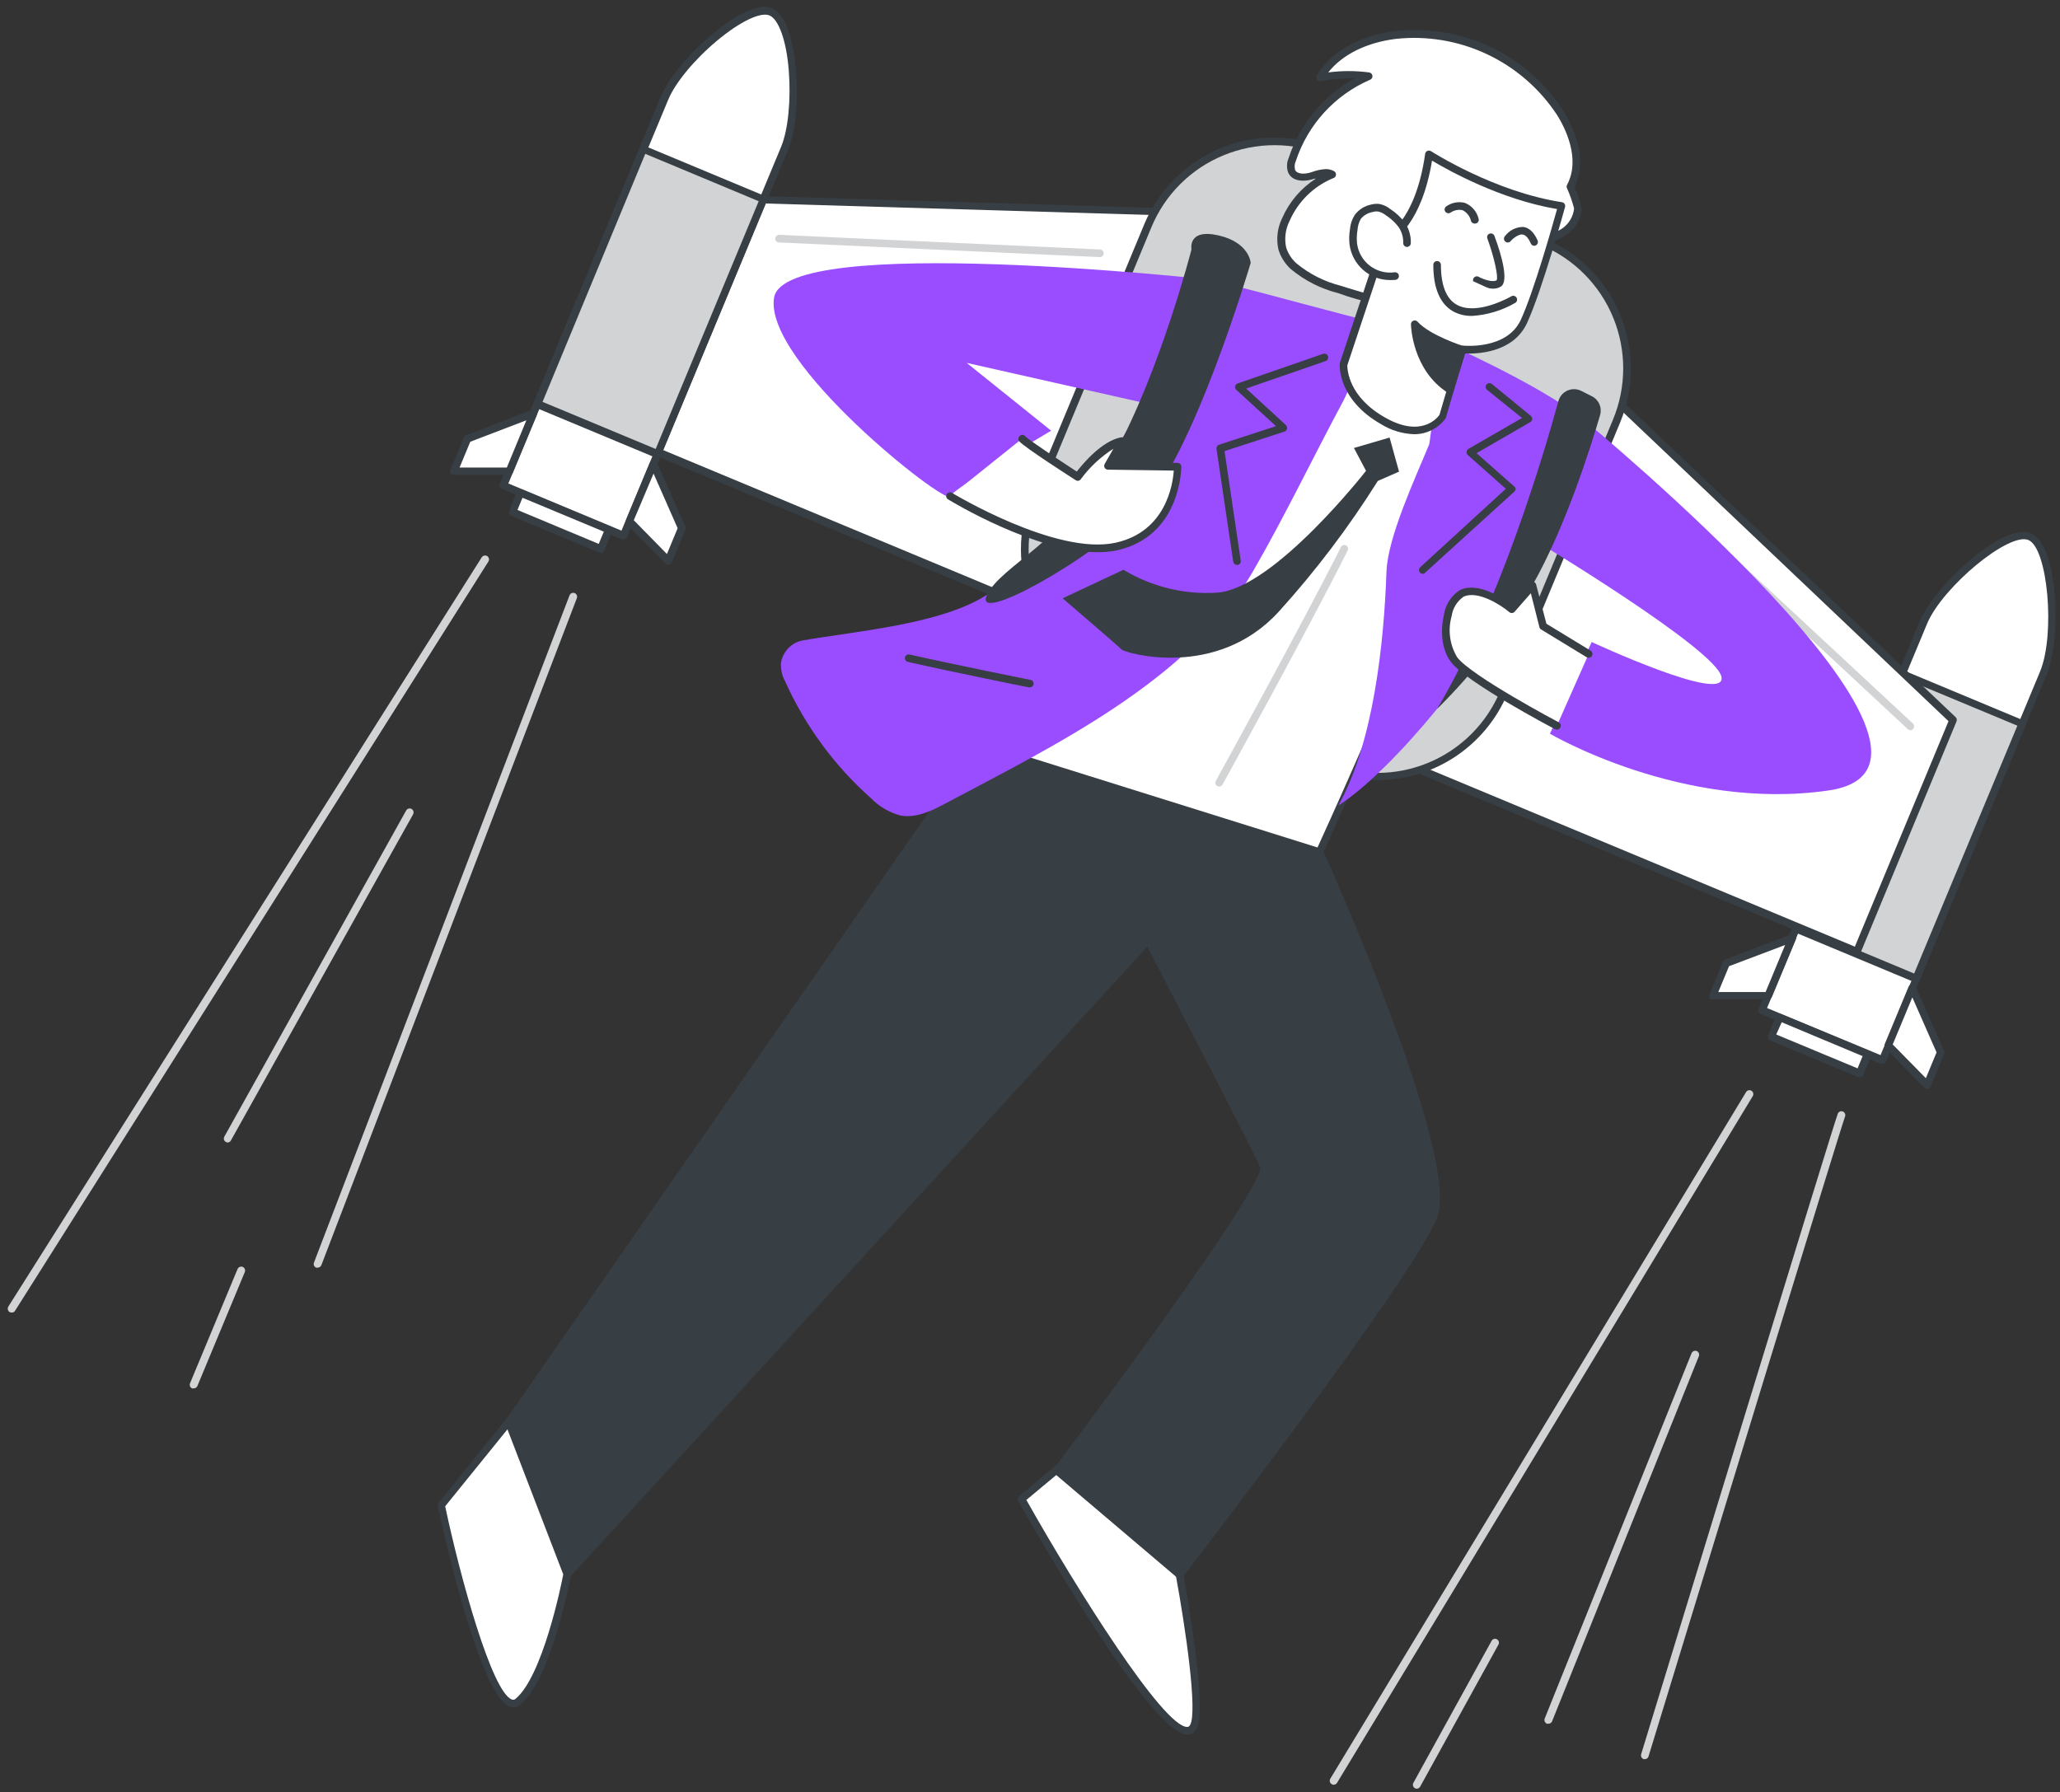 <svg fill="none" height="181" viewBox="0 0 208 181" width="208" xmlns="http://www.w3.org/2000/svg"><rect x="0" y="0" width="208" height="181" fill="#333333" stroke="none"/><path d="m110.296 145.444-7.154 5.934s15.16 26.996 17.363 22.991c1.067-1.937-1.405-15.373-1.405-15.373" fill="#fff"/><path d="m119.875 175.161c-3.707 0-15.712-21.177-17.063-23.591-.044-.078-.059-.169-.043-.257.015-.088.06-.168.127-.227l7.154-5.973c.039-.032.084-.056.132-.071s.099-.021.149-.016.099.019.144.043c.044.023.084.055.116.094s.057.084.072.132.02.099.015.149c-.004.051-.019.1-.042.144-.024.045-.056.085-.095.117l-6.908 5.765c5.066 8.986 13.817 22.922 16.242 22.922.064-.003.125-.024.177-.06.051-.037.091-.088.115-.147.768-1.33-.461-9.763-1.443-15.105-.018-.1.004-.203.062-.286.057-.084.145-.141.245-.16.1-.016.203.007.287.064s.144.144.166.244c.253 1.391 2.456 13.613 1.358 15.612-.087.182-.224.336-.395.444-.171.107-.37.164-.572.163z" fill="#373e44"/><path d="m190.049 107.048-12.128-5.05 16.258-39.126c1.535-3.767 8.39-9.678 10.746-8.701 2.357.976 2.963 9.993 1.397 13.759z" fill="#fff"/><path d="m190.049 107.432c-.048.011-.098.011-.146 0l-12.128-5.05c-.093-.04-.168-.114-.207-.207-.038-.097-.038-.204 0-.3l16.257-39.118c1.536-3.636 8.444-10.062 11.23-8.909 2.787 1.153 3.117 10.623 1.605 14.259l-16.25 39.118c-.034.066-.086.12-.15.157s-.138.054-.211.05zm-11.629-5.642 11.46 4.758 16.119-38.764c1.536-3.759.768-12.43-1.189-13.252-1.958-.823-8.667 4.727-10.232 8.456z" fill="#373e44"/><path d="m188.604 106.428-8.915-3.715-.808 1.945 8.915 3.715z" fill="#fff"/><path d="m187.792 108.77c-.05.011-.103.011-.153 0l-8.912-3.713c-.047-.019-.09-.048-.126-.084s-.065-.079-.084-.126-.029-.098-.028-.149c0-.051.011-.101.031-.148l.806-1.937c.018-.047.046-.09.082-.126.035-.035.078-.063.125-.082.093-.038.198-.038.292 0l8.919 3.713c.047.019.09.048.126.084s.065.079.084.126.029.098.028.149c0 .051-.011.101-.031.148l-.806 1.922c-.039.093-.114.168-.207.208-.047.016-.097.021-.146.015zm-8.443-4.305 8.213 3.421.507-1.238-8.168-3.42z" fill="#373e44"/><path d="m204.185 73.064-12.133-5.055-10.691 25.734 12.133 5.055z" fill="#d1d3d4"/><path d="m193.48 99.192c-.05.011-.102.011-.153 0l-12.128-5.058c-.047-.018-.09-.046-.125-.082-.036-.036-.064-.078-.082-.125-.039-.094-.039-.199 0-.292l10.692-25.735c.04-.093.114-.168.208-.208.096-.038.203-.038.299 0l12.128 5.058c.093.039.167.114.206.207s.039.199.001.292l-10.692 25.735c-.034.064-.085.117-.148.154-.062.037-.133.055-.206.054zm-11.629-5.65 11.422 4.766 10.424-25.028-11.422-4.758z" fill="#373e44"/><path d="m172.924 100.56 5.604-.03 2.417-5.812-6.655 2.552z" fill="#fff"/><path d="m172.924 100.945c-.064 0-.126-.016-.182-.045-.057-.029-.105-.072-.141-.124-.03-.056-.046-.118-.046-.181s.016-.125.046-.181l1.367-3.29c.018-.049.047-.094.084-.131.037-.037.081-.066.131-.084l6.655-2.552c.07-.026.147-.031.22-.015.074.016.141.054.194.107.053.054.088.122.102.196.014.074.005.15-.025.219l-2.418 5.811c-.027.07-.074.13-.136.173-.061.042-.135.065-.209.065h-5.612zm1.658-3.375-1.083 2.606h4.775l1.973-4.75z" fill="#373e44"/><path d="m194.586 109.592-3.923-4.004 2.41-5.812 2.887 6.526z" fill="#fff"/><path d="m194.593 109.977c-.103 0-.203-.042-.276-.116l-3.93-4.004c-.053-.054-.088-.122-.103-.195-.015-.074-.009-.15.018-.22l2.418-5.819c.031-.068.081-.126.143-.167.063-.041.136-.063.21-.064.074-.001.147.02.21.059.062.04.112.096.143.164l2.879 6.534c.021.047.032.098.032.15 0 .051-.011.102-.032.15l-1.366 3.289c-.025.059-.064.111-.114.151-.049.04-.108.068-.17.08zm-3.485-4.505 3.347 3.406 1.082-2.606-2.448-5.558z" fill="#373e44"/><path d="m70.572 19.964 73.367 2.191 53.256 50.579-9.71 23.36-126.623-52.77z" fill="#fff"/><path d="m187.485 96.479c-.048.011-.097.011-.145 0l-126.654-52.77c-.047-.018-.089-.046-.125-.082-.036-.036-.064-.078-.082-.125-.038-.094-.038-.199 0-.292l9.71-23.36c.032-.07.082-.129.146-.171.064-.042.138-.065.215-.067l73.367 2.191c.094.001.185.036.254.1l53.294 50.518c.055.055.093.126.108.202s.007.156-.023.228l-9.703 23.399c-.04.093-.114.168-.207.208-.049.018-.101.026-.154.023zm-126.124-53.362 125.925 52.478 9.457-22.768-52.965-50.295-72.922-2.175z" fill="#373e44"/><path d="m155.781 24.415-21.785-9.077c-7.053-2.939-15.15.405-18.085 7.468l-11.358 27.338c-2.934 7.063.405 15.171 7.458 18.11l21.786 9.077c7.053 2.939 15.149-.405 18.084-7.468l11.358-27.338c2.934-7.063-.404-15.171-7.458-18.11z" fill="#d1d3d4"/><path d="m139.103 78.799c-1.876-.002-3.733-.376-5.465-1.099l-21.792-9.078c-3.481-1.45-6.245-4.224-7.684-7.714-1.44-3.49-1.437-7.409.008-10.896l11.36-27.35c1.448-3.486 4.219-6.254 7.703-7.695 3.485-1.441 7.399-1.438 10.881.008l21.792 9.086c3.481 1.45 6.245 4.224 7.685 7.714 1.439 3.49 1.436 7.409-.009 10.896l-11.36 27.342c-1.083 2.592-2.905 4.807-5.239 6.367-2.333 1.56-5.074 2.396-7.88 2.404zm-10.431-64.139c-1.76.004-3.501.351-5.128 1.022-1.635.671-3.122 1.66-4.373 2.909-1.252 1.249-2.244 2.735-2.919 4.37l-11.36 27.342c-1.369 3.297-1.375 7.003-.016 10.304 1.358 3.301 3.97 5.926 7.262 7.299l21.799 9.124c3.296 1.363 6.998 1.36 10.292-.009 3.293-1.369 5.909-3.993 7.271-7.293l11.361-27.342c1.372-3.298 1.382-7.006.026-10.311-1.356-3.305-3.966-5.936-7.257-7.315l-21.785-9.055c-1.637-.69-3.396-1.046-5.173-1.045z" fill="#373e44"/><path d="m62.958 54.086-12.136-5.058 16.242-39.118c1.535-3.767 8.39-9.678 10.746-8.701 2.357.976 2.971 9.993 1.405 13.759z" fill="#fff"/><path d="m62.958 54.47c-.048.011-.098.011-.146 0l-12.136-5.112c-.094-.041-.168-.117-.207-.211s-.039-.201-0-.296l16.258-39.118c.768-1.822 2.794-4.289 5.181-6.28 1.244-1.03 4.314-3.351 6.049-2.629s2.257 4.543 2.403 6.149c.276 3.075 0 6.288-.768 8.11l-16.258 39.118c-.026.079-.077.148-.144.196-.068.048-.149.074-.232.073zm-11.629-5.65 11.422 4.766 16.12-38.765c.714-1.722 1.006-4.758.768-7.748-.238-2.99-1.029-5.127-1.934-5.511s-2.971.607-5.266 2.514c-2.295 1.906-4.253 4.266-4.966 5.988z" fill="#373e44"/><path d="m61.498 53.474-8.915-3.715-.808 1.945 8.915 3.715z" fill="#fff"/><path d="m60.693 55.808c-.048.011-.098.011-.146 0l-8.919-3.713c-.094-.041-.168-.117-.207-.211-.039-.095-.039-.201-0-.296l.768-1.945c.04-.093.114-.168.207-.208.096-.038.203-.038.299 0l8.912 3.72c.047.018.089.046.125.082.036.036.064.078.082.125.038.094.038.199 0 .292l-.806 1.945c-.04.093-.114.168-.207.207-.035.006-.072.006-.107 0zm-8.444-4.312 8.206 3.428.514-1.238-8.213-3.421z" fill="#373e44"/><path d="m77.086 20.106-12.133-5.055-10.692 25.734 12.133 5.055z" fill="#d1d3d4"/><path d="m66.381 46.23c-.048.011-.098.011-.146 0l-12.136-5.058c-.047-.019-.089-.047-.125-.082-.036-.036-.064-.078-.082-.125-.038-.093-.038-.199 0-.292l10.7-25.735c.019-.047.046-.09.082-.125.036-.036.078-.064.125-.082.093-.038.198-.038.292 0l12.128 5.058c.047.018.09.046.126.082.036.035.065.078.084.124s.029.097.029.147c-0.0.051-.011.1-.031.147l-10.693 25.705c-.029.07-.078.13-.141.173-.063.042-.137.065-.213.066zm-11.598-5.65 11.422 4.758 10.401-25.021-11.453-4.781z" fill="#373e44"/><path d="m45.825 47.598 5.611-.031 2.41-5.811-6.655 2.552z" fill="#fff"/><path d="m45.825 47.983c-.063-0-.125-.016-.18-.046-.055-.03-.102-.073-.137-.125-.035-.052-.056-.113-.062-.175-.006-.063.003-.126.027-.184l1.366-3.29c.02-.049.05-.094.089-.131.038-.037.084-.066.134-.084l6.647-2.552c.071-.026.147-.031.221-.015.073.016.141.054.194.107.053.054.088.122.102.196s.005.15-.025.219l-2.41 5.811c-.029.07-.078.13-.141.173-.063.042-.137.065-.213.066h-5.604zm1.658-3.374-1.082 2.606h4.774l1.973-4.774z" fill="#373e44"/><path d="m67.494 56.63-3.93-4.005 2.418-5.811 2.878 6.526z" fill="#fff"/><path d="m67.494 57.045c-.103-.003-.201-.044-.276-.115l-3.93-4.005c-.053-.054-.088-.122-.102-.196s-.005-.15.025-.219l2.418-5.819c.028-.069.075-.128.137-.169.062-.041.134-.063.208-.062.073-0.0.144.02.206.06.061.04.11.096.14.163l2.894 6.518c.039.099.039.209 0 .307l-1.382 3.267c-.025.059-.063.111-.113.151-.05.04-.108.068-.171.079zm-3.5-4.512 3.347 3.413 1.082-2.606-2.433-5.519z" fill="#373e44"/><path d="m111.025 25.96-32.377-1.476c-.05-.002-.1-.014-.146-.035-.046-.021-.087-.051-.121-.088-.034-.037-.061-.081-.078-.128s-.025-.098-.023-.148c.008-.102.054-.197.13-.266.076-.069.175-.106.277-.103l32.37 1.476c.101 0 .199.041.271.113s.112.17.112.272c0 .102-.04.2-.112.272s-.17.113-.271.113z" fill="#d1d3d4"/><path d="m192.897 73.741c-.097-.002-.19-.041-.261-.108l-27.541-25.613c-.075-.07-.118-.167-.121-.27-.003-.102.035-.202.105-.276s.167-.118.27-.121c.102-.003.201.035.275.105l27.534 25.613c.036.036.065.078.084.125s.03.097.03.148-.011.101-.03.148-.048.089-.084.125c-.069.072-.162.116-.261.123z" fill="#d1d3d4"/><path d="m159.829 42.325s42.463 34.914 24.809 37.496c-14.746 2.152-28.141-5.727-28.141-5.727l4.215-9.263s13.578 6.311 13.11 3.544c-.468-2.767-18.898-13.836-18.898-13.836z" fill="#9a4dff"/><path d="m122.009 28.227s-42.733-4.712-43.846 1.814 17.302 20.962 17.755 20.086 10.217-6.634 10.217-6.634l-8.528-6.849 20.433 4.612z" fill="#9a4dff"/><path d="m158.57 18.865c1.228-2.306.368-5.196-1.021-7.41-1.777-2.743-4.281-4.936-7.233-6.333-2.952-1.397-6.234-1.943-9.478-1.577-2.97.384-6.026 1.714-7.561 4.297 1.618-.324 3.277-.384 4.913-.177-1.802.789-3.417 1.95-4.739 3.407-1.323 1.457-2.324 3.177-2.937 5.048-.165.376-.187.8-.061 1.191.307.661 1.243.684 1.942.484.698-.2 1.481-.507 2.118-.154-2.084.849-3.756 2.479-4.659 4.543-.444.905-.571 1.934-.361 2.921.215.69.613 1.31 1.151 1.791 1.345 1.102 2.919 1.89 4.606 2.306 2.994.969 6.141 1.837 9.211 1.438 3.761-.477 6.863-2.721 9.611-5.189 1.266-1.138 2.494-1.168 3.838-2.014.391-.256.721-.596.966-.995.246-.399.4-.846.454-1.312-.173-.781-.428-1.541-.76-2.268z" fill="#fff"/><path d="m142.88 31.141c-2.648-.107-5.264-.625-7.753-1.537-1.758-.44-3.395-1.27-4.789-2.429-.586-.532-1.018-1.211-1.252-1.968-.244-1.073-.111-2.197.377-3.182.714-1.633 1.895-3.018 3.392-3.982h-.13l-.261.077c-.852.238-1.988.208-2.395-.692-.174-.477-.157-1.003.046-1.468 1.129-3.423 3.502-6.295 6.647-8.048-1.143-.034-2.287.064-3.408.292-.073.016-.149.009-.219-.018s-.13-.075-.174-.136c-.043-.061-.067-.134-.07-.209-.002-.075.017-.149.056-.213 1.42-2.391 4.284-4.028 7.845-4.481 3.318-.391 6.679.16 9.7 1.588 3.02 1.428 5.58 3.677 7.387 6.491.821 1.322 2.564 4.674 1.105 7.648.327.721.569 1.476.722 2.252-.049.53-.218 1.042-.493 1.497-.275.455-.65.842-1.096 1.132-.529.325-1.09.595-1.673.807-.766.249-1.475.646-2.088 1.168-2.434 2.191-5.75 4.774-9.826 5.288-.547.075-1.098.117-1.65.123zm-9.034-14.067c.297-.006.59.065.852.208.064.035.117.087.152.151s.052.137.047.21c-.004.072-.028.142-.07.2-.043.059-.101.104-.168.13-1.993.81-3.591 2.369-4.452 4.343-.415.824-.537 1.765-.345 2.667.195.623.556 1.181 1.044 1.614 1.306 1.076 2.834 1.848 4.475 2.26 2.894.93 5.987 1.814 9.073 1.422 3.838-.492 6.908-2.852 9.403-5.096.674-.585 1.457-1.031 2.303-1.314.536-.204 1.05-.462 1.535-.769.344-.228.635-.53.85-.883s.349-.75.393-1.161c-.18-.695-.416-1.373-.706-2.029-.032-.056-.049-.12-.049-.184s.017-.128.049-.184c1.405-2.652-.238-5.803-1.005-7.033-1.75-2.666-4.202-4.795-7.084-6.153-2.883-1.358-6.085-1.891-9.251-1.541-2.948.377-5.373 1.591-6.778 3.382 1.371-.181 2.759-.181 4.13 0 .084.011.161.05.221.109s.098.138.109.221c.012.084-.004.169-.046.243-.042.074-.107.132-.184.165-1.759.758-3.336 1.881-4.629 3.295-1.293 1.414-2.271 3.086-2.871 4.907-.132.284-.159.605-.077.907.192.423.906.438 1.49.277l.245-.077c.432-.16.884-.256 1.344-.284z" fill="#373e44"/><path d="m133.239 86.048s13.878 30.747 11.514 36.758-25.668 36.205-25.668 36.205l-12.366-10.493s21.792-28.756 20.894-30.747c-.899-1.991-11.683-22.822-11.683-22.822l-58.622 64.016-5.91-15.374 47.514-68.282z" fill="#373e44"/><path d="m119.1 159.395c-.089-.001-.175-.03-.246-.084l-12.381-10.508c-.074-.064-.12-.154-.13-.251s.017-.194.076-.272c8.206-10.838 21.117-28.672 20.833-30.394-.768-1.775-9.779-19.132-11.407-22.291l-58.253 63.608c-.044.049-.099.087-.161.108-.062.022-.129.027-.194.016-.065-.012-.125-.04-.176-.082-.051-.042-.09-.096-.114-.157l-5.91-15.374c-.023-.058-.03-.121-.022-.183.008-.061.032-.12.069-.17l47.514-68.29c.047-.067.114-.117.191-.143.077-.026.161-.027.239-.003l34.327 10.761c.053.015.101.042.142.078.041.036.074.08.096.13.568 1.261 13.917 30.955 11.514 37.058-2.402 6.103-24.747 35.06-25.699 36.328-.031.042-.07.076-.115.101-.045.026-.095.041-.146.045zm-11.852-10.946 11.798 9.993c2.503-3.244 23.189-30.217 25.331-35.79s-10.386-33.929-11.445-36.304l-33.897-10.616-47.238 67.882 5.619 14.605 58.23-63.508c.04-.048.093-.085.152-.107.06-.021.123-.027.186-.016.06.007.117.029.167.064.049.035.089.081.117.136.445.853 10.8 20.854 11.69 22.837s-15.329 23.714-20.71 30.824z" fill="#373e44"/><path d="m133.239 86.048-34.327-10.762 32.201-42.07s16.035 7.687 17.985 10.823c1.949 3.136-15.859 42.008-15.859 42.008z" fill="#fff"/><path d="m133.239 86.432c-.038.007-.077.007-.115 0l-34.328-10.761c-.06-.018-.114-.051-.158-.095-.044-.044-.077-.099-.095-.158-.019-.058-.023-.12-.012-.181.011-.06.036-.117.073-.165l32.17-42.116c.054-.07.131-.12.217-.141.087-.021.178-.012.259.026.66.315 16.119 7.833 18.138 10.992 2.019 3.159-14.001 38.373-15.828 42.37-.028.064-.073.119-.13.159-.056.041-.123.065-.192.071zm-33.69-11.338 33.482 10.485c6.855-14.997 17.072-39.203 15.736-41.34-1.727-2.752-15.398-9.524-17.539-10.569z" fill="#373e44"/><path d="m139.725 32.77c-.629 0-3.753 7.087-4.076 7.687-3.07 5.711-5.918 11.676-9.134 17.242-6.371 11.023-20.234 17.68-30.996 23.406-1.428.769-3.001 1.537-4.606 1.245-1.128-.305-2.154-.907-2.971-1.745-3.683-3.273-6.634-7.289-8.659-11.784-.323-.578-.469-1.238-.422-1.899.088-.535.332-1.031.7-1.428.369-.397.846-.675 1.372-.801 5.696-.992 14.093-1.653 18.691-4.612 7.676-4.896 16.519-19.279 22.368-31.885 7.131 1.753 13.333 3.574 17.731 4.574z" fill="#9a4dff"/><path d="m159.829 42.325c.176.138-6.909 17.049-7.239 17.872-2.64 6.203-11.89 17.587-17.455 21.146 3.562-6.365 4.606-16.434 4.859-23.614.115-3.49 2.986-9.624 4.306-12.845.131-.315 1.251-10.408 1.105-10.5.016.015 9.933 4.358 14.424 7.941z" fill="#9a4dff"/><path d="m147.662 35.284-1.988 6.78s-1.788 2.836-6.01.454-4.007-5.704-4.007-5.704l4.16-12.514s3.401-1.122 4.483-8.709c0 0 6.394 4.143 13.38 5.204 0 0-2.257 8.294-3.8 11.661-1.543 3.367-6.218 2.829-6.218 2.829z" fill="#fff"/><path d="m142.773 43.847c-1.168-.042-2.306-.386-3.301-.999-4.375-2.475-4.207-5.919-4.199-6.065v-.092l4.16-12.514c.02-.056.052-.107.095-.149.042-.041.094-.072.151-.089 0 0 3.193-1.199 4.222-8.409.01-.064.036-.124.075-.175s.09-.091.149-.118c.059-.026.123-.037.187-.031.065.005.126.027.18.062.061.038 6.402 4.112 13.218 5.15.053.007.104.026.15.055.045.029.083.068.111.114.031.044.052.095.061.148.009.053.007.108-.007.16-.092.346-2.303 8.371-3.838 11.722-1.42 3.075-5.159 3.128-6.295 3.075l-1.896 6.48c-.007.034-.023.066-.046.092-.367.496-.846.899-1.399 1.174-.552.275-1.162.416-1.778.409zm-6.732-6.964c0 .4.084 3.19 3.838 5.296 3.607 2.045 5.235.046 5.465-.284l1.973-6.718c.026-.086.08-.16.154-.21.074-.05.163-.074.253-.066.046 0 4.421.461 5.833-2.606 1.321-2.867 3.186-9.47 3.662-11.184-5.719-.961-11.015-3.928-12.627-4.889-1.044 6.326-3.723 8.017-4.46 8.363z" fill="#373e44"/><path d="m142.066 24.553c.021-.668-.173-1.326-.552-1.876-.383-.491-.845-.914-1.367-1.253-.265-.214-.574-.366-.905-.446-.237-.028-.477-.01-.706.054-.559.1-1.063.397-1.421.838-.246.386-.394.827-.429 1.284-.069.49-.069.986 0 1.476.062.491.221.965.468 1.394.246.429.576.804.968 1.105.393.3.842.52 1.32.645s.976.154 1.465.085" fill="#fff"/><path d="m140.355 28.281c-1.004.001-1.973-.365-2.726-1.029s-1.239-1.58-1.366-2.576c-.056-.512-.04-1.03.046-1.537.042-.517.211-1.016.492-1.453.407-.532.994-.898 1.65-1.03.28-.075.572-.093.86-.054.39.085.755.258 1.067.507.556.362 1.047.817 1.45 1.345.432.615.65 1.355.622 2.106-.006.102-.05.198-.125.268-.074.07-.172.109-.274.109-.101-.006-.196-.051-.265-.125-.068-.074-.106-.173-.103-.274.02-.584-.15-1.158-.484-1.637-.353-.456-.782-.849-1.267-1.161-.224-.181-.486-.31-.767-.377-.188-.028-.38-.012-.561.046-.467.079-.891.321-1.197.684-.2.345-.315.732-.338 1.13-.078.454-.094.917-.046 1.376.058.44.202.865.424 1.249.222.384.518.721.87.99.353.269.755.466 1.183.579.429.113.876.14 1.315.08.1-.013.201.013.281.073.08.06.134.15.149.249.013.101-.013.203-.073.284s-.149.137-.249.154c-.189.019-.379.026-.568.023z" fill="#373e44"/><path d="m150.525 23.992s1.535 4.174.768 4.658c-.768.484-2.219-.323-2.219-.323" fill="#fff"/><path d="m150.732 29.15c-.631-.042-1.247-.22-1.803-.523-.045-.023-.084-.055-.115-.094-.032-.039-.056-.083-.07-.131-.014-.048-.019-.098-.014-.148.006-.05.021-.098.045-.142.024-.045.056-.085.095-.118s.084-.057.132-.072c.049-.015.1-.02.151-.015.05.005.099.02.144.044.422.231 1.42.607 1.819.346.192-.3-.238-2.306-.936-4.212-.019-.047-.027-.097-.026-.147s.013-.1.033-.146c.021-.046.051-.087.088-.121.037-.034.08-.061.127-.078.096-.035.202-.03.294.013s.163.121.198.217c.767 2.037 1.45 4.612.652 5.112-.245.149-.527.223-.814.215z" fill="#373e44"/><path d="m147.662 35.284s-3.493-1.115-4.813-2.583c0 0 .077 4.428 3.546 6.641z" fill="#373e44"/><path d="m146.396 39.727c-.073-.003-.145-.024-.207-.061-3.6-2.306-3.723-6.764-3.723-6.918-.004-.078.017-.154.06-.219s.105-.115.178-.142c.073-.031.154-.038.231-.02.077.018.146.06.199.12 1.235 1.376 4.605 2.46 4.643 2.467.049.015.094.039.133.072.038.033.07.073.093.118s.037.095.04.145c.004.051-.003.101-.02.149l-1.259 4.059c-.018.055-.049.105-.088.148-.04.043-.088.076-.142.098-.047.002-.093-.003-.138-.015zm-3.071-6.08c.281 1.991 1.297 3.804 2.848 5.081l1.006-3.205c-1.355-.457-2.645-1.087-3.838-1.876z" fill="#373e44"/><path d="m146.211 21.148s1.835-1.307 2.679 1.046z" fill="#fff"/><path d="m148.89 22.578c-.078-.001-.155-.026-.219-.071-.064-.045-.114-.109-.141-.182-.051-.239-.156-.462-.306-.654-.15-.192-.342-.347-.562-.453-.204-.04-.415-.039-.619.003-.205.042-.398.125-.571.243-.041.029-.087.051-.137.062-.049.011-.1.013-.15.004-.05-.009-.098-.027-.141-.054-.043-.027-.08-.062-.109-.104-.029-.041-.05-.087-.061-.136s-.013-.1-.004-.149c.008-.049.027-.097.054-.139s.062-.079.103-.107c.268-.19.572-.32.894-.382s.653-.055.972.021c.342.133.647.347.89.622.243.276.417.605.507.961.02.058.027.12.019.181-.008.061-.031.119-.066.17-.036.051-.083.092-.137.12-.055.029-.116.043-.177.043z" fill="#373e44"/><path d="m152.268 24.076s1.619-1.998 2.655.361z" fill="#fff"/><path d="m154.924 24.822c-.075 0-.148-.021-.211-.062s-.112-.099-.142-.168c-.169-.392-.453-.861-.845-.915-.391-.054-.998.438-1.166.638-.03.045-.069.083-.114.112-.045.029-.096.048-.149.056-.053.008-.107.005-.159-.009-.052-.014-.1-.039-.142-.073-.041-.034-.075-.076-.099-.124s-.038-.101-.041-.154c-.002-.054.006-.107.026-.158.019-.05.049-.096.087-.134.214-.284.491-.514.81-.673.318-.159.669-.241 1.024-.242.599.077 1.082.538 1.451 1.368.039.094.04.199.003.294-.038.095-.11.171-.203.213-.042.016-.086.026-.13.031z" fill="#373e44"/><path d="m152.797 30.249s-7.676 4.505-7.676-3.505z" fill="#fff"/><path d="m148.629 31.902c-.672.015-1.336-.146-1.927-.469-1.305-.769-1.972-2.306-1.98-4.681-.001-.051.008-.102.027-.149s.047-.091.083-.127c.035-.036.078-.066.125-.085s.098-.03.149-.03c.101.002.197.043.269.115.072.072.113.168.115.27 0 2.075.545 3.428 1.589 4.02 2.049 1.168 5.488-.823 5.526-.846.089-.051.194-.065.293-.038.098.027.182.091.233.18s.065.194.038.293c-.027.099-.091.183-.18.234-1.333.769-2.825 1.219-4.36 1.314z" fill="#373e44"/><path d="m140.309 44.185-3.6 1.053 1.22 2.306s-9.211 11.807-14.968 12.299c-3.336.228-6.662-.577-9.526-2.306l-6.141 2.882s5.589 4.789 5.949 5.166c.361.377 9.618 3.075 15.897-3.844 3.705-4.091 7.044-8.499 9.979-13.175l2.142-.938z" fill="#373e44"/><path d="m124.895 57.045c-.092-.001-.18-.035-.249-.095-.069-.061-.114-.144-.127-.235l-1.689-11.392c-.011-.089.009-.179.056-.255.048-.076.12-.133.205-.16l5.75-1.876-4.015-3.667c-.049-.045-.085-.102-.105-.165s-.024-.131-.01-.196c.015-.065.046-.125.09-.175.044-.05.1-.087.163-.109l8.636-2.99c.097-.034.203-.027.295.017s.162.124.196.221c.034.097.027.203-.017.295-.045.092-.124.163-.221.197l-8.029 2.775 4.015 3.69c.05.046.087.104.107.169.02.065.023.134.008.2-.013.066-.044.127-.088.177-.045.05-.102.087-.166.108l-6.056 1.976 1.635 11.069c.013.1-.013.201-.073.281-.061.081-.15.134-.249.149z" fill="#373e44"/><path d="m103.993 69.413h-.084c-.077 0-7.968-1.599-12.243-2.575-.049-.01-.096-.03-.137-.058-.041-.028-.077-.065-.104-.107-.027-.042-.046-.089-.054-.139-.009-.05-.007-.1.004-.149.011-.05.031-.097.06-.138.029-.042.066-.077.109-.104.043-.027.091-.045.141-.054.05-.009.101-.007.15.004 4.268.969 12.143 2.552 12.227 2.567.05.01.097.03.139.058.041.028.077.064.105.106.028.042.047.089.057.139.009.05.009.101-.001.15-.02.084-.067.158-.134.212-.066.054-.149.085-.235.088z" fill="#373e44"/><path d="m143.663 57.945c-.078.001-.154-.022-.218-.066-.065-.044-.114-.106-.143-.178-.028-.072-.033-.152-.016-.228.018-.076.058-.144.116-.197l8.643-7.917-3.838-3.405c-.045-.04-.08-.09-.102-.146-.021-.056-.028-.117-.021-.177.004-.061.023-.12.055-.173.032-.052.077-.096.129-.127l5.412-3.121-3.531-2.844c-.079-.063-.13-.155-.141-.256-.012-.101.017-.202.08-.282.066-.077.16-.125.261-.135.102-.01.203.019.284.082l3.937 3.221c.047.041.084.091.108.149s.035.12.031.182c-.006.062-.026.121-.06.173-.033.052-.079.096-.132.126l-5.427 3.136 3.776 3.336c.044.03.082.069.111.114s.049.095.058.148c.001.054-.011.108-.033.157-.023.049-.056.093-.097.128l-8.989 8.171c-.065.074-.155.12-.253.131z" fill="#373e44"/><path d="m123.099 79.429c-.064 0-.128-.016-.184-.046-.089-.05-.154-.133-.183-.23-.028-.098-.018-.202.029-.292.085-.154 8.482-15.374 12.62-23.591.02-.049.05-.093.088-.13s.083-.065.133-.083c.049-.018.102-.026.155-.023.052.003.104.017.151.041.047.024.089.057.122.098.034.041.059.088.074.139.014.051.018.104.011.156s-.024.103-.051.148c-4.138 8.24-12.543 23.46-12.627 23.614-.033.061-.082.112-.141.147-.06.035-.128.053-.197.052z" fill="#d1d3d4"/><path d="m51.398 143.576-6.816 8.455s4.759 22.292 7.768 19.825c3.009-2.468 4.959-12.884 4.959-12.884z" fill="#fff"/><path d="m51.858 172.417c-.128-.001-.256-.025-.376-.069-3.07-1.077-6.862-18.303-7.277-20.263-.012-.056-.011-.114.002-.17s.039-.108.075-.153l6.816-8.455c.041-.053.095-.094.157-.118.062-.025.13-.032.196-.021.066.011.129.038.181.08.053.041.093.096.118.159l5.918 15.373c.019.068.019.14 0 .208-.077.43-2.011 10.554-5.089 13.114-.195.188-.451.3-.722.315zm-6.908-20.309c1.535 7.257 4.736 18.818 6.747 19.517.063.023.131.028.197.013.066-.015.125-.049.172-.097 2.71-2.253 4.606-11.462 4.805-12.561l-5.634-14.643z" fill="#373e44"/><path d="m126.284 26.544s-5.818 19.74-11.153 24.974-16.887 11.615-15.49 8.594c1.397-3.021 8.121-5.496 12.85-14.167 4.728-8.671 7.814-20.754 7.814-20.754s-.422-2.137 2.717-1.422c3.14.715 3.262 2.775 3.262 2.775z" fill="#373e44"/><path d="m145.098 71.596c3.756-3.708 6.994-7.907 9.626-12.483 3.355-5.888 5.918-14.052 6.839-17.195.107-.368.081-.763-.075-1.113-.156-.35-.431-.634-.777-.801l-1.051-.53c-.215-.109-.452-.168-.693-.174s-.48.042-.701.139c-.22.098-.416.243-.573.426s-.272.399-.336.631c-1.458 5.335-5.98 20.593-12.259 31.101z" fill="#373e44"/><path d="m103.195 44.3c.53.6 5.611 3.843 5.611 3.843s2.226-3.121 4.445-3.597l-1.39 2.506 7.047.1s0 6.672-6.195 8.04c-6.194 1.368-16.795-5.066-16.795-5.066" fill="#fff"/><path d="m110.818 55.762c-6.279 0-14.7-5.096-15.091-5.335-.044-.025-.083-.059-.114-.1s-.053-.087-.065-.137-.014-.101-.006-.152c.008-.05.027-.099.054-.142.027-.043.061-.08.103-.11.041-.029.087-.051.137-.062.049-.011.1-.013.15-.005.05.008.098.026.14.053.1.061 10.508 6.349 16.511 5.035 5.081-1.115 5.787-5.888 5.88-7.287l-6.656-.092c-.065-.001-.13-.019-.186-.053-.057-.034-.104-.082-.136-.139-.032-.059-.049-.125-.049-.192 0-.067.017-.133.049-.192l.883-1.537c-1.279.811-2.396 1.854-3.293 3.075-.027.041-.062.075-.103.102-.04.027-.086.046-.134.055-.047.009-.097.009-.144-.001-.048-.01-.093-.029-.134-.057-.529-.338-5.142-3.298-5.695-3.92-.033-.038-.059-.082-.075-.129s-.023-.098-.019-.148c.003-.05.017-.099.04-.144.022-.045.054-.085.092-.117.035-.037.076-.066.123-.086.046-.02.096-.03.146-.03s.1.01.146.03c.047.02.088.049.123.086.345.384 3.27 2.306 5.227 3.59.637-.815 2.518-3.075 4.467-3.459.072-.015.147-.008.215.019s.127.074.169.134c.04.062.061.134.061.208 0 .073-.021.146-.061.207l-1.074 1.922 6.401.092c.1 0 .196.04.266.11.071.071.11.166.11.266 0 .077 0 7.01-6.493 8.456-.647.131-1.306.193-1.965.184z" fill="#373e44"/><path d="m160.412 66.039-4.606-2.806-1.09-4.12-2.133 2.429s-3.071-2.537-5.005-1.614c-1.535.769-2.303 4.704-.768 6.688s10.386 6.68 10.386 6.68" fill="#fff"/><path d="m157.188 73.68c-.062 0-.123-.015-.177-.046-.368-.192-8.981-4.75-10.508-6.787-1.052-1.384-1.036-3.451-.699-4.797.076-.503.26-.984.538-1.41s.645-.787 1.074-1.058c1.812-.846 4.276.769 5.128 1.43l1.896-2.152c.046-.053.105-.092.171-.113.066-.021.137-.024.205-.009.068.016.13.05.18.098.05.049.086.11.104.177l1.044 3.974 4.467 2.721c.043.027.08.062.11.103.029.041.05.088.062.137.011.049.013.1.004.15-.008.05-.026.098-.053.141-.025.043-.059.081-.099.111s-.086.052-.134.064c-.049.012-.1.015-.149.007-.05-.008-.097-.025-.14-.051l-4.605-2.806c-.042-.025-.079-.059-.108-.098s-.05-.085-.061-.132l-.868-3.428-1.658 1.891c-.072.069-.168.107-.268.107s-.196-.038-.269-.107c-.768-.661-3.17-2.229-4.606-1.537-.322.228-.595.519-.801.856s-.34.713-.396 1.104c-.195.694-.246 1.42-.15 2.134.097.714.338 1.401.71 2.017 1.436 1.899 10.171 6.526 10.263 6.572.044.023.083.055.115.094.032.039.055.083.07.131.014.048.019.098.013.148-.005.05-.02.098-.044.142-.031.069-.082.127-.146.167-.065.04-.14.059-.215.056z" fill="#373e44"/><g fill="#d1d3d4"><path d="m1.181 132.545c-.075.002-.149-.017-.215-.054-.088-.058-.15-.148-.173-.251-.023-.104-.005-.212.05-.302l47.798-75.661c.058-.088.148-.151.252-.173.103-.023.211-.005.301.051.088.057.15.146.173.248.023.102.005.209-.05.298l-47.806 75.677c-.036.055-.085.099-.143.128-.058.03-.122.044-.187.041z"/><path d="m32.069 128.01c-.045.011-.093.011-.138 0-.049-.018-.093-.045-.131-.081-.038-.035-.068-.077-.09-.125-.021-.047-.033-.098-.035-.149-.002-.052.007-.104.025-.152l25.807-67.383c.018-.049.045-.093.081-.131.035-.038.078-.069.125-.09.047-.021.098-.033.15-.035.052-.002.103.007.152.025.099.038.178.113.221.21s.046.206.009.305l-25.799 67.36c-.032.073-.084.136-.151.18-.067.043-.145.067-.225.066z"/><path d="m134.659 180.227c-.071-.002-.14-.023-.2-.062-.09-.054-.155-.142-.181-.244s-.01-.211.043-.302l41.98-69.335c.026-.045.061-.085.103-.117s.09-.055.14-.067c.051-.013.104-.016.156-.008s.102.026.146.054c.089.055.153.144.177.246.025.102.008.21-.046.3l-41.973 69.342c-.036.059-.087.108-.147.141-.061.034-.129.052-.198.052z"/><path d="m166.084 177.644h-.115c-.099-.034-.182-.104-.231-.197-.048-.094-.059-.202-.03-.303 2.004-6.557 19.559-64.077 19.866-64.707.044-.094.125-.166.223-.201.097-.035.205-.029.299.016.093.045.166.125.201.222.036.098.033.206-.009.301-.384.976-13.126 42.669-19.828 64.569-.019.085-.066.162-.135.216-.068.055-.153.084-.241.084z"/><path d="m156.336 174.062c-.048.011-.097.011-.145 0-.096-.041-.173-.117-.214-.213-.042-.096-.045-.204-.009-.302l14.83-36.897c.041-.096.117-.173.213-.214.095-.042.203-.045.301-.009.049.02.094.049.132.085.038.037.068.081.088.13.021.049.032.101.032.154.001.052-.009.105-.029.154l-14.83 36.897c-.033.068-.086.125-.152.163-.065.038-.141.056-.217.052z"/><path d="m22.997 115.373c-.068 0-.134-.018-.192-.054-.046-.025-.086-.059-.119-.099-.033-.041-.057-.088-.071-.138s-.018-.102-.012-.154.023-.102.048-.147l18.361-32.938c.026-.046.06-.086.101-.119s.089-.057.139-.071c.051-.014.104-.018.156-.012.052.006.103.023.148.049.091.053.159.14.187.242.029.102.017.211-.034.304l-18.399 32.938c-.032.056-.078.104-.133.139-.055.035-.117.056-.182.061z"/><path d="m19.55 140.201c-.048.011-.098.011-.146 0-.049-.019-.094-.048-.131-.085-.037-.037-.067-.081-.087-.13s-.03-.101-.029-.154c.001-.053.012-.105.033-.153l4.798-11.531c.042-.096.12-.172.218-.213.097-.04.206-.041.304-.002.095.044.17.123.208.22s.038.206-.001.303l-4.798 11.53c-.034.068-.087.124-.152.162-.065.039-.14.057-.216.053z"/><path d="m143.056 180.626c-.067.002-.134-.017-.191-.053-.046-.025-.087-.059-.119-.1-.033-.04-.057-.087-.071-.137s-.018-.103-.012-.155c.006-.051.022-.101.048-.147l7.899-14.343c.05-.092.136-.16.236-.188.101-.029.209-.017.301.034.091.051.159.136.188.237s.016.209-.035.301l-7.906 14.344c-.033.061-.081.113-.141.149-.059.037-.127.057-.197.058z"/></g></svg>